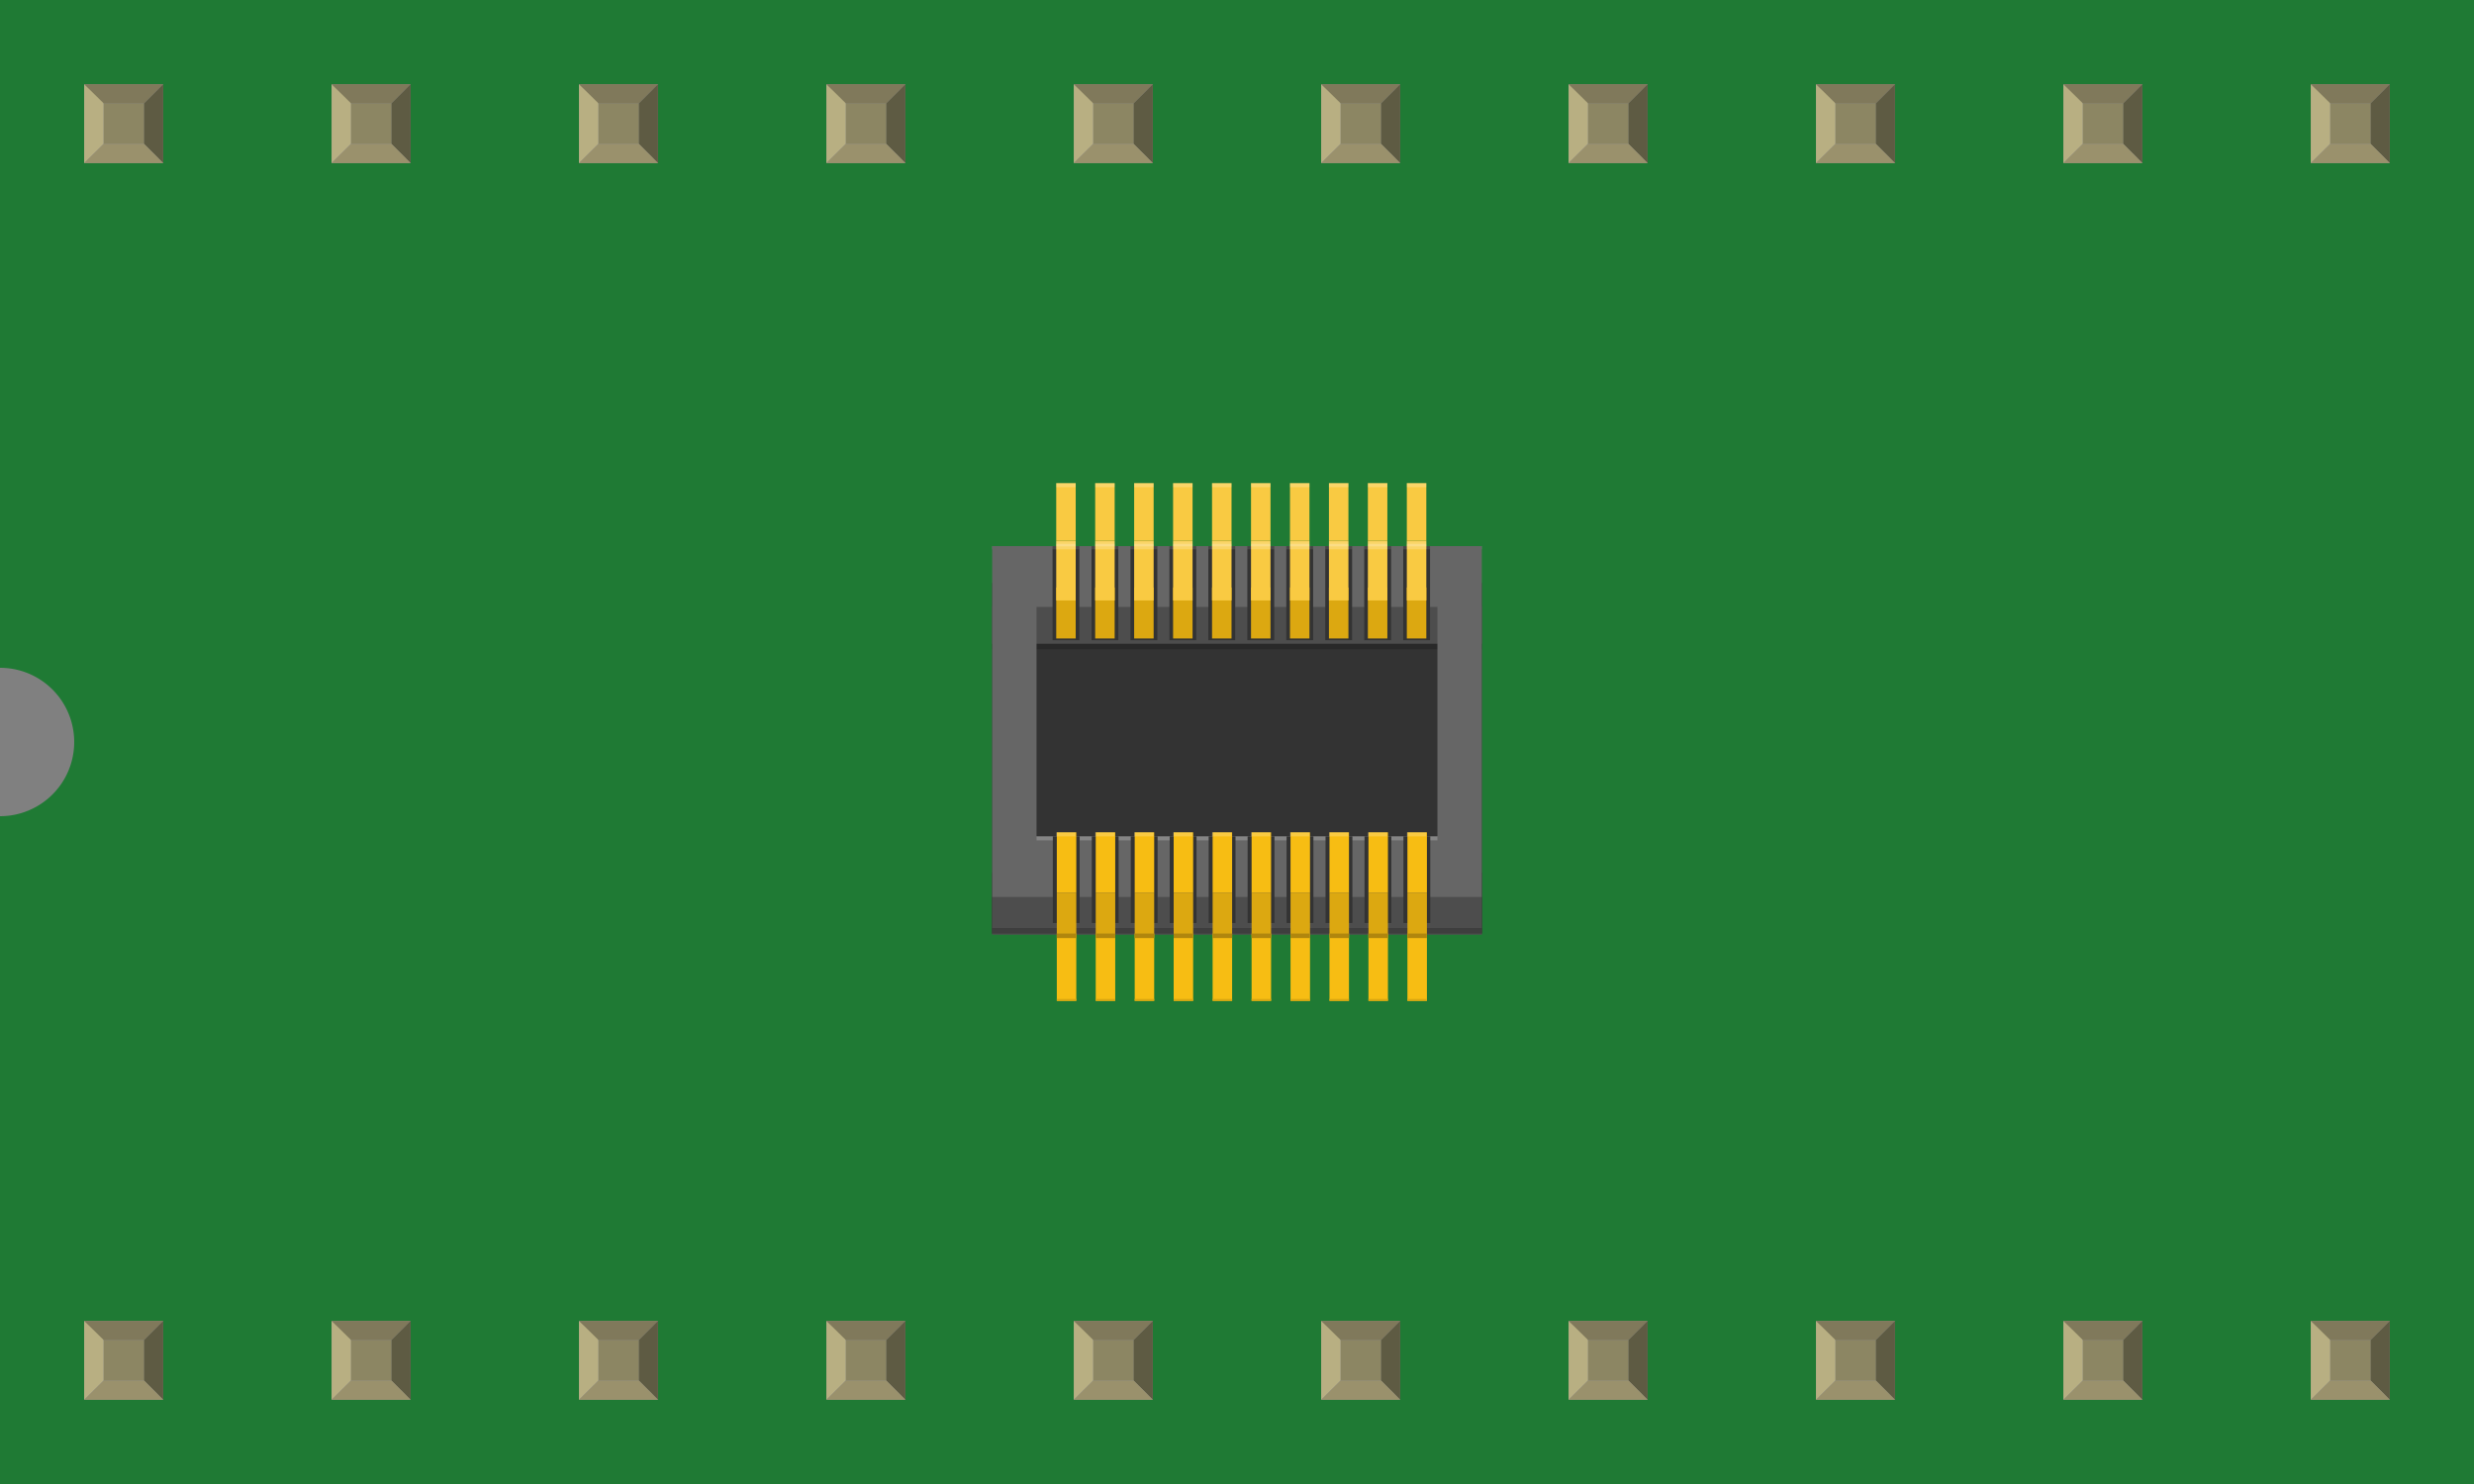 <?xml version='1.0' encoding='UTF-8' standalone='no'?>
<!-- Created with Fritzing (http://www.fritzing.org/) -->
<svg xmlns="http://www.w3.org/2000/svg" width="1in" x="0in" version="1.2" y="0in"  height="0.6in" viewBox="0 0 1000 600" baseProfile="tiny" xmlns:svg="http://www.w3.org/2000/svg">
 <rect x="0" y="0" width="1000" height="600" fill="#808080" stroke="none"/>
 <desc>Fritzing breadboard generated by brd2svg</desc>
 <g id="breadboard">
  <g id="icon">
   <path fill="#1F7A34" stroke="none" stroke-width="0" d="M0,0L0,270A30,30 0 0 1 0,330L0,600L1000,600L1000,0L0,0z"/>
   <g transform="translate(401.041,195.347)">
    <g>
     <rect width="197.917" x="0" y="40.361" fill="#333333" height="141.736"/>
     <rect width="197.917" x="0" y="157.514" fill="#333333" height="24.583"/>
     <rect width="197.917" x="0" y="167.361" fill="#4D4D4D" height="15.194"/>
     <rect width="197.917" x="0" y="49.75" fill="#4D4D4D" height="15.194"/>
     <rect width="197.917" x="0" opacity="0.2" y="64.931" height="2.236"/>
     <rect width="197.917" x="0" opacity="0.2" y="179.847" height="2.236"/>
     <rect width="197.917" x="0" opacity="0.2" y="25.458" fill="#FFFFFF" height="1.306"/>
     <path fill="#666666" d="M0,25.458l0,24.583l0,92.75l0,8.375l0,16.208l197.917,0l0,-16.208L197.917,142.778L197.917,50.042l0,-24.583L0,25.458zM179.986,142.778L17.931,142.778L17.931,50.042l162.042,0L179.972,142.778z"/>
     <g>
      <g>
       <rect width="7.875" x="167.611" fill="#F9CA42" height="23.319"/>
       <rect width="10.847" x="166.139" y="25.458" fill="#333333" height="38.042"/>
       <rect width="10.847" x="166.139" opacity="0.1" y="25.444" fill="#FFFFFF" height="1.306"/>
       <rect width="7.875" x="167.611" y="42.194" fill="#DCA811" height="20.611"/>
       <rect width="7.875" x="167.611" y="23.333" fill="#F9CA42" height="24.097"/>
       <rect width="7.875" x="167.611" opacity="0.2" fill="#FFFFFF" height="1.625"/>
       <rect width="7.875" x="167.611" opacity="0.2" y="23.542" fill="#FFFFFF" height="2.014"/>
       <rect width="7.875" x="167.611" opacity="0.2" y="24.569" fill="#FFFFFF" height="2.194"/>
      </g>
      <g>
       <rect width="7.875" x="151.861" fill="#F9CA42" height="23.319"/>
       <rect width="10.847" x="150.389" y="25.458" fill="#333333" height="38.042"/>
       <rect width="10.847" x="150.389" opacity="0.1" y="25.444" fill="#FFFFFF" height="1.306"/>
       <rect width="7.875" x="151.861" y="42.194" fill="#DCA811" height="20.611"/>
       <rect width="7.875" x="151.861" y="23.333" fill="#F9CA42" height="24.097"/>
       <rect width="7.875" x="151.861" opacity="0.2" fill="#FFFFFF" height="1.625"/>
       <rect width="7.875" x="151.861" opacity="0.2" y="23.542" fill="#FFFFFF" height="2.014"/>
       <rect width="7.875" x="151.861" opacity="0.2" y="24.569" fill="#FFFFFF" height="2.194"/>
      </g>
      <g>
       <rect width="7.875" x="136.125" fill="#F9CA42" height="23.319"/>
       <rect width="10.847" x="134.639" y="25.458" fill="#333333" height="38.042"/>
       <rect width="10.847" x="134.639" opacity="0.1" y="25.444" fill="#FFFFFF" height="1.306"/>
       <rect width="7.875" x="136.125" y="42.194" fill="#DCA811" height="20.611"/>
       <rect width="7.875" x="136.125" y="23.333" fill="#F9CA42" height="24.097"/>
       <rect width="7.875" x="136.125" opacity="0.2" fill="#FFFFFF" height="1.625"/>
       <rect width="7.875" x="136.125" opacity="0.2" y="23.542" fill="#FFFFFF" height="2.014"/>
       <rect width="7.875" x="136.125" opacity="0.2" y="24.569" fill="#FFFFFF" height="2.194"/>
      </g>
      <g>
       <rect width="7.875" x="120.375" fill="#F9CA42" height="23.319"/>
       <rect width="10.847" x="118.889" y="25.458" fill="#333333" height="38.042"/>
       <rect width="10.847" x="118.889" opacity="0.1" y="25.444" fill="#FFFFFF" height="1.306"/>
       <rect width="7.875" x="120.375" y="42.194" fill="#DCA811" height="20.611"/>
       <rect width="7.875" x="120.375" y="23.333" fill="#F9CA42" height="24.097"/>
       <rect width="7.875" x="120.375" opacity="0.2" fill="#FFFFFF" height="1.625"/>
       <rect width="7.875" x="120.375" opacity="0.2" y="23.542" fill="#FFFFFF" height="2.014"/>
       <rect width="7.875" x="120.375" opacity="0.2" y="24.569" fill="#FFFFFF" height="2.194"/>
      </g>
      <g>
       <rect width="7.875" x="104.625" fill="#F9CA42" height="23.319"/>
       <rect width="10.861" x="103.139" y="25.458" fill="#333333" height="38.042"/>
       <rect width="10.861" x="103.139" opacity="0.1" y="25.444" fill="#FFFFFF" height="1.306"/>
       <rect width="7.875" x="104.625" y="42.194" fill="#DCA811" height="20.611"/>
       <rect width="7.875" x="104.625" y="23.333" fill="#F9CA42" height="24.097"/>
       <rect width="7.875" x="104.625" opacity="0.2" fill="#FFFFFF" height="1.625"/>
       <rect width="7.875" x="104.625" opacity="0.2" y="23.542" fill="#FFFFFF" height="2.014"/>
       <rect width="7.875" x="104.625" opacity="0.2" y="24.569" fill="#FFFFFF" height="2.194"/>
      </g>
      <g>
       <rect width="7.875" x="88.875" fill="#F9CA42" height="23.319"/>
       <rect width="10.847" x="87.389" y="25.458" fill="#333333" height="38.042"/>
       <rect width="10.847" x="87.389" opacity="0.1" y="25.444" fill="#FFFFFF" height="1.306"/>
       <rect width="7.875" x="88.875" y="42.194" fill="#DCA811" height="20.611"/>
       <rect width="7.875" x="88.875" y="23.333" fill="#F9CA42" height="24.097"/>
       <rect width="7.875" x="88.875" opacity="0.2" fill="#FFFFFF" height="1.625"/>
       <rect width="7.875" x="88.875" opacity="0.2" y="23.542" fill="#FFFFFF" height="2.014"/>
       <rect width="7.875" x="88.875" opacity="0.2" y="24.569" fill="#FFFFFF" height="2.194"/>
      </g>
      <g>
       <rect width="7.875" x="73.125" fill="#F9CA42" height="23.319"/>
       <rect width="10.847" x="71.639" y="25.458" fill="#333333" height="38.042"/>
       <rect width="10.847" x="71.639" opacity="0.1" y="25.444" fill="#FFFFFF" height="1.306"/>
       <rect width="7.875" x="73.125" y="42.194" fill="#DCA811" height="20.611"/>
       <rect width="7.875" x="73.125" y="23.333" fill="#F9CA42" height="24.097"/>
       <rect width="7.875" x="73.125" opacity="0.2" fill="#FFFFFF" height="1.625"/>
       <rect width="7.875" x="73.125" opacity="0.2" y="23.542" fill="#FFFFFF" height="2.014"/>
       <rect width="7.875" x="73.125" opacity="0.2" y="24.569" fill="#FFFFFF" height="2.194"/>
      </g>
      <g>
       <rect width="7.875" x="57.389" fill="#F9CA42" height="23.319"/>
       <rect width="10.847" x="55.903" y="25.458" fill="#333333" height="38.042"/>
       <rect width="10.847" x="55.903" opacity="0.1" y="25.444" fill="#FFFFFF" height="1.306"/>
       <rect width="7.875" x="57.389" y="42.194" fill="#DCA811" height="20.611"/>
       <rect width="7.875" x="57.389" y="23.333" fill="#F9CA42" height="24.097"/>
       <rect width="7.875" x="57.389" opacity="0.2" fill="#FFFFFF" height="1.625"/>
       <rect width="7.875" x="57.389" opacity="0.2" y="23.542" fill="#FFFFFF" height="2.014"/>
       <rect width="7.875" x="57.389" opacity="0.2" y="24.569" fill="#FFFFFF" height="2.194"/>
      </g>
      <g>
       <rect width="7.875" x="41.639" fill="#F9CA42" height="23.319"/>
       <rect width="10.847" x="40.153" y="25.458" fill="#333333" height="38.042"/>
       <rect width="10.847" x="40.153" opacity="0.1" y="25.444" fill="#FFFFFF" height="1.306"/>
       <rect width="7.875" x="41.639" y="42.194" fill="#DCA811" height="20.611"/>
       <rect width="7.875" x="41.639" y="23.333" fill="#F9CA42" height="24.097"/>
       <rect width="7.875" x="41.639" opacity="0.2" fill="#FFFFFF" height="1.625"/>
       <rect width="7.875" x="41.639" opacity="0.2" y="23.542" fill="#FFFFFF" height="2.014"/>
       <rect width="7.875" x="41.639" opacity="0.2" y="24.569" fill="#FFFFFF" height="2.194"/>
      </g>
      <g>
       <rect width="7.875" x="25.889" fill="#F9CA42" height="23.319"/>
       <rect width="10.847" x="24.403" y="25.458" fill="#333333" height="38.042"/>
       <rect width="10.847" x="24.403" opacity="0.1" y="25.444" fill="#FFFFFF" height="1.306"/>
       <rect width="7.875" x="25.889" y="42.194" fill="#DCA811" height="20.611"/>
       <rect width="7.875" x="25.889" y="23.333" fill="#F9CA42" height="24.097"/>
       <rect width="7.875" x="25.889" opacity="0.2" fill="#FFFFFF" height="1.625"/>
       <rect width="7.875" x="25.889" opacity="0.2" y="23.542" fill="#FFFFFF" height="2.014"/>
       <rect width="7.875" x="25.889" opacity="0.2" y="24.569" fill="#FFFFFF" height="2.194"/>
      </g>
     </g>
     <rect width="162.042" x="17.931" opacity="0.2" y="142.778" fill="#FFFFFF" height="1.639"/>
     <g>
      <g>
       <rect width="7.875" x="167.847" y="182.083" fill="#F7BD13" height="27.222"/>
       <rect width="10.847" x="166.236" y="142.778" fill="#333333" height="35.056"/>
       <rect width="7.875" x="167.847" y="165.694" fill="#DCA811" height="18.236"/>
       <rect width="7.875" x="167.847" y="141.167" fill="#F7BD13" height="24.528"/>
       <rect width="7.875" x="167.611" opacity="0.2" y="141.167" fill="#FFFFFF" height="1.625"/>
       <rect width="7.875" x="167.847" opacity="0.2" y="182.083" height="1.833"/>
       <rect width="7.875" x="167.847" y="208.514" fill="#DCA811" height="0.806"/>
      </g>
      <g>
       <rect width="7.875" x="152.097" y="182.083" fill="#F7BD13" height="27.222"/>
       <rect width="10.847" x="150.5" y="142.778" fill="#333333" height="35.056"/>
       <rect width="7.875" x="152.097" y="165.694" fill="#DCA811" height="18.236"/>
       <rect width="7.875" x="152.097" y="141.167" fill="#F7BD13" height="24.528"/>
       <rect width="7.875" x="151.861" opacity="0.2" y="141.167" fill="#FFFFFF" height="1.625"/>
       <rect width="7.875" x="152.097" opacity="0.2" y="182.083" height="1.833"/>
       <rect width="7.875" x="152.097" y="208.514" fill="#DCA811" height="0.806"/>
      </g>
      <g>
       <rect width="7.875" x="136.347" y="182.083" fill="#F7BD13" height="27.222"/>
       <rect width="10.847" x="134.75" y="142.778" fill="#333333" height="35.056"/>
       <rect width="7.875" x="136.347" y="165.694" fill="#DCA811" height="18.236"/>
       <rect width="7.875" x="136.347" y="141.167" fill="#F7BD13" height="24.528"/>
       <rect width="7.875" x="136.125" opacity="0.2" y="141.167" fill="#FFFFFF" height="1.625"/>
       <rect width="7.875" x="136.347" opacity="0.2" y="182.083" height="1.833"/>
       <rect width="7.875" x="136.347" y="208.514" fill="#DCA811" height="0.806"/>
      </g>
      <g>
       <rect width="7.875" x="120.597" y="182.083" fill="#F7BD13" height="27.222"/>
       <rect width="10.847" x="119" y="142.778" fill="#333333" height="35.056"/>
       <rect width="7.875" x="120.597" y="165.694" fill="#DCA811" height="18.236"/>
       <rect width="7.875" x="120.597" y="141.167" fill="#F7BD13" height="24.528"/>
       <rect width="7.875" x="120.375" opacity="0.2" y="141.167" fill="#FFFFFF" height="1.625"/>
       <rect width="7.875" x="120.597" opacity="0.2" y="182.083" height="1.833"/>
       <rect width="7.875" x="120.597" y="208.514" fill="#DCA811" height="0.806"/>
      </g>
      <g>
       <rect width="7.875" x="104.861" y="182.083" fill="#F7BD13" height="27.222"/>
       <rect width="10.847" x="103.25" y="142.778" fill="#333333" height="35.056"/>
       <rect width="7.875" x="104.861" y="165.694" fill="#DCA811" height="18.236"/>
       <rect width="7.875" x="104.861" y="141.167" fill="#F7BD13" height="24.528"/>
       <rect width="7.875" x="104.625" opacity="0.2" y="141.167" fill="#FFFFFF" height="1.625"/>
       <rect width="7.875" x="104.861" opacity="0.2" y="182.083" height="1.833"/>
       <rect width="7.875" x="104.861" y="208.514" fill="#DCA811" height="0.806"/>
      </g>
      <g>
       <rect width="7.875" x="89.111" y="182.083" fill="#F7BD13" height="27.222"/>
       <rect width="10.847" x="87.514" y="142.778" fill="#333333" height="35.056"/>
       <rect width="7.875" x="89.111" y="165.694" fill="#DCA811" height="18.236"/>
       <rect width="7.875" x="89.111" y="141.167" fill="#F7BD13" height="24.528"/>
       <rect width="7.875" x="88.875" opacity="0.2" y="141.167" fill="#FFFFFF" height="1.625"/>
       <rect width="7.875" x="89.111" opacity="0.2" y="182.083" height="1.833"/>
       <rect width="7.875" x="89.111" y="208.514" fill="#DCA811" height="0.806"/>
      </g>
      <g>
       <rect width="7.875" x="73.361" y="182.083" fill="#F7BD13" height="27.222"/>
       <rect width="10.847" x="71.764" y="142.778" fill="#333333" height="35.056"/>
       <rect width="7.875" x="73.361" y="165.694" fill="#DCA811" height="18.236"/>
       <rect width="7.875" x="73.361" y="141.167" fill="#F7BD13" height="24.528"/>
       <rect width="7.875" x="73.125" opacity="0.2" y="141.167" fill="#FFFFFF" height="1.625"/>
       <rect width="7.875" x="73.361" opacity="0.2" y="182.083" height="1.833"/>
       <rect width="7.875" x="73.361" y="208.514" fill="#DCA811" height="0.806"/>
      </g>
      <g>
       <rect width="7.875" x="57.611" y="182.083" fill="#F7BD13" height="27.222"/>
       <rect width="10.847" x="56.014" y="142.778" fill="#333333" height="35.056"/>
       <rect width="7.875" x="57.611" y="165.694" fill="#DCA811" height="18.236"/>
       <rect width="7.875" x="57.611" y="141.167" fill="#F7BD13" height="24.528"/>
       <rect width="7.875" x="57.389" opacity="0.2" y="141.167" fill="#FFFFFF" height="1.625"/>
       <rect width="7.875" x="57.611" opacity="0.2" y="182.083" height="1.833"/>
       <rect width="7.875" x="57.611" y="208.514" fill="#DCA811" height="0.806"/>
      </g>
      <g>
       <rect width="7.875" x="41.861" y="182.083" fill="#F7BD13" height="27.222"/>
       <rect width="10.847" x="40.264" y="142.778" fill="#333333" height="35.056"/>
       <rect width="7.875" x="41.861" y="165.694" fill="#DCA811" height="18.236"/>
       <rect width="7.875" x="41.861" y="141.167" fill="#F7BD13" height="24.528"/>
       <rect width="7.875" x="41.639" opacity="0.2" y="141.167" fill="#FFFFFF" height="1.625"/>
       <rect width="7.875" x="41.861" opacity="0.2" y="182.083" height="1.833"/>
       <rect width="7.875" x="41.861" y="208.514" fill="#DCA811" height="0.806"/>
      </g>
      <g>
       <rect width="7.875" x="26.125" y="182.083" fill="#F7BD13" height="27.222"/>
       <rect width="10.847" x="24.514" y="142.778" fill="#333333" height="35.056"/>
       <rect width="7.875" x="26.125" y="165.694" fill="#DCA811" height="18.236"/>
       <rect width="7.875" x="26.125" y="141.167" fill="#F7BD13" height="24.528"/>
       <rect width="7.875" x="25.889" opacity="0.2" y="141.167" fill="#FFFFFF" height="1.625"/>
       <rect width="7.875" x="26.125" opacity="0.2" y="182.083" height="1.833"/>
       <rect width="7.875" x="26.125" y="208.514" fill="#DCA811" height="0.806"/>
      </g>
     </g>
    </g>
   </g>
  </g>
  <g transform="translate(34.035,534.05)">
   <rect width="31.93" x="0" y="0" fill="#8D8C8C" height="31.9" id="connector0pin"/>
   <rect width="16.444" x="7.792" y="7.735" fill="#8C8663" height="16.415"/>
   <polygon fill="#B8AF82" points="0,31.9,7.792,24.137,7.792,6.972,0,0"/>
   <polygon fill="#80795B" points="24.208,7.763,7.903,7.763,0,0,31.93,0"/>
   <polygon fill="#5E5B43" points="24.208,24.137,24.208,7.763,31.93,0,31.93,31.9"/>
   <polygon fill="#9A916C" points="0,31.9,7.875,24.137,24.208,24.137,31.93,31.9"/>
  </g>
  <g transform="translate(34.035,34.05)">
   <rect width="31.93" x="0" y="0" fill="#8D8C8C" height="31.9" id="connector19pin"/>
   <rect width="16.444" x="7.792" y="7.735" fill="#8C8663" height="16.415"/>
   <polygon fill="#B8AF82" points="0,31.9,7.792,24.137,7.792,6.972,0,0"/>
   <polygon fill="#80795B" points="24.208,7.763,7.903,7.763,0,0,31.93,0"/>
   <polygon fill="#5E5B43" points="24.208,24.137,24.208,7.763,31.93,0,31.93,31.9"/>
   <polygon fill="#9A916C" points="0,31.9,7.875,24.137,24.208,24.137,31.93,31.9"/>
  </g>
  <g transform="translate(134.035,534.05)">
   <rect width="31.93" x="0" y="0" fill="#8D8C8C" height="31.9" id="connector1pin"/>
   <rect width="16.444" x="7.792" y="7.735" fill="#8C8663" height="16.415"/>
   <polygon fill="#B8AF82" points="0,31.9,7.792,24.137,7.792,6.972,0,0"/>
   <polygon fill="#80795B" points="24.208,7.763,7.903,7.763,0,0,31.93,0"/>
   <polygon fill="#5E5B43" points="24.208,24.137,24.208,7.763,31.93,0,31.93,31.9"/>
   <polygon fill="#9A916C" points="0,31.9,7.875,24.137,24.208,24.137,31.93,31.9"/>
  </g>
  <g transform="translate(134.035,34.05)">
   <rect width="31.93" x="0" y="0" fill="#8D8C8C" height="31.9" id="connector18pin"/>
   <rect width="16.444" x="7.792" y="7.735" fill="#8C8663" height="16.415"/>
   <polygon fill="#B8AF82" points="0,31.9,7.792,24.137,7.792,6.972,0,0"/>
   <polygon fill="#80795B" points="24.208,7.763,7.903,7.763,0,0,31.93,0"/>
   <polygon fill="#5E5B43" points="24.208,24.137,24.208,7.763,31.93,0,31.93,31.9"/>
   <polygon fill="#9A916C" points="0,31.9,7.875,24.137,24.208,24.137,31.93,31.9"/>
  </g>
  <g transform="translate(234.035,534.05)">
   <rect width="31.93" x="0" y="0" fill="#8D8C8C" height="31.9" id="connector2pin"/>
   <rect width="16.444" x="7.792" y="7.735" fill="#8C8663" height="16.415"/>
   <polygon fill="#B8AF82" points="0,31.9,7.792,24.137,7.792,6.972,0,0"/>
   <polygon fill="#80795B" points="24.208,7.763,7.903,7.763,0,0,31.93,0"/>
   <polygon fill="#5E5B43" points="24.208,24.137,24.208,7.763,31.93,0,31.93,31.9"/>
   <polygon fill="#9A916C" points="0,31.9,7.875,24.137,24.208,24.137,31.93,31.9"/>
  </g>
  <g transform="translate(234.035,34.05)">
   <rect width="31.93" x="0" y="0" fill="#8D8C8C" height="31.9" id="connector17pin"/>
   <rect width="16.444" x="7.792" y="7.735" fill="#8C8663" height="16.415"/>
   <polygon fill="#B8AF82" points="0,31.9,7.792,24.137,7.792,6.972,0,0"/>
   <polygon fill="#80795B" points="24.208,7.763,7.903,7.763,0,0,31.93,0"/>
   <polygon fill="#5E5B43" points="24.208,24.137,24.208,7.763,31.93,0,31.93,31.9"/>
   <polygon fill="#9A916C" points="0,31.9,7.875,24.137,24.208,24.137,31.93,31.9"/>
  </g>
  <g transform="translate(334.035,534.05)">
   <rect width="31.93" x="0" y="0" fill="#8D8C8C" height="31.9" id="connector3pin"/>
   <rect width="16.444" x="7.792" y="7.735" fill="#8C8663" height="16.415"/>
   <polygon fill="#B8AF82" points="0,31.9,7.792,24.137,7.792,6.972,0,0"/>
   <polygon fill="#80795B" points="24.208,7.763,7.903,7.763,0,0,31.93,0"/>
   <polygon fill="#5E5B43" points="24.208,24.137,24.208,7.763,31.93,0,31.93,31.9"/>
   <polygon fill="#9A916C" points="0,31.9,7.875,24.137,24.208,24.137,31.93,31.9"/>
  </g>
  <g transform="translate(334.035,34.05)">
   <rect width="31.93" x="0" y="0" fill="#8D8C8C" height="31.9" id="connector16pin"/>
   <rect width="16.444" x="7.792" y="7.735" fill="#8C8663" height="16.415"/>
   <polygon fill="#B8AF82" points="0,31.9,7.792,24.137,7.792,6.972,0,0"/>
   <polygon fill="#80795B" points="24.208,7.763,7.903,7.763,0,0,31.93,0"/>
   <polygon fill="#5E5B43" points="24.208,24.137,24.208,7.763,31.93,0,31.93,31.9"/>
   <polygon fill="#9A916C" points="0,31.9,7.875,24.137,24.208,24.137,31.93,31.9"/>
  </g>
  <g transform="translate(434.035,534.05)">
   <rect width="31.93" x="0" y="0" fill="#8D8C8C" height="31.9" id="connector4pin"/>
   <rect width="16.444" x="7.792" y="7.735" fill="#8C8663" height="16.415"/>
   <polygon fill="#B8AF82" points="0,31.9,7.792,24.137,7.792,6.972,0,0"/>
   <polygon fill="#80795B" points="24.208,7.763,7.903,7.763,0,0,31.93,0"/>
   <polygon fill="#5E5B43" points="24.208,24.137,24.208,7.763,31.93,0,31.93,31.9"/>
   <polygon fill="#9A916C" points="0,31.9,7.875,24.137,24.208,24.137,31.93,31.9"/>
  </g>
  <g transform="translate(434.035,34.05)">
   <rect width="31.93" x="0" y="0" fill="#8D8C8C" height="31.9" id="connector15pin"/>
   <rect width="16.444" x="7.792" y="7.735" fill="#8C8663" height="16.415"/>
   <polygon fill="#B8AF82" points="0,31.9,7.792,24.137,7.792,6.972,0,0"/>
   <polygon fill="#80795B" points="24.208,7.763,7.903,7.763,0,0,31.93,0"/>
   <polygon fill="#5E5B43" points="24.208,24.137,24.208,7.763,31.93,0,31.93,31.9"/>
   <polygon fill="#9A916C" points="0,31.9,7.875,24.137,24.208,24.137,31.93,31.9"/>
  </g>
  <g transform="translate(534.035,534.05)">
   <rect width="31.93" x="0" y="0" fill="#8D8C8C" height="31.9" id="connector5pin"/>
   <rect width="16.444" x="7.792" y="7.735" fill="#8C8663" height="16.415"/>
   <polygon fill="#B8AF82" points="0,31.9,7.792,24.137,7.792,6.972,0,0"/>
   <polygon fill="#80795B" points="24.208,7.763,7.903,7.763,0,0,31.93,0"/>
   <polygon fill="#5E5B43" points="24.208,24.137,24.208,7.763,31.93,0,31.93,31.9"/>
   <polygon fill="#9A916C" points="0,31.9,7.875,24.137,24.208,24.137,31.93,31.9"/>
  </g>
  <g transform="translate(534.035,34.05)">
   <rect width="31.93" x="0" y="0" fill="#8D8C8C" height="31.9" id="connector14pin"/>
   <rect width="16.444" x="7.792" y="7.735" fill="#8C8663" height="16.415"/>
   <polygon fill="#B8AF82" points="0,31.9,7.792,24.137,7.792,6.972,0,0"/>
   <polygon fill="#80795B" points="24.208,7.763,7.903,7.763,0,0,31.93,0"/>
   <polygon fill="#5E5B43" points="24.208,24.137,24.208,7.763,31.93,0,31.93,31.9"/>
   <polygon fill="#9A916C" points="0,31.9,7.875,24.137,24.208,24.137,31.93,31.9"/>
  </g>
  <g transform="translate(634.035,534.05)">
   <rect width="31.93" x="0" y="0" fill="#8D8C8C" height="31.9" id="connector6pin"/>
   <rect width="16.444" x="7.792" y="7.735" fill="#8C8663" height="16.415"/>
   <polygon fill="#B8AF82" points="0,31.9,7.792,24.137,7.792,6.972,0,0"/>
   <polygon fill="#80795B" points="24.208,7.763,7.903,7.763,0,0,31.93,0"/>
   <polygon fill="#5E5B43" points="24.208,24.137,24.208,7.763,31.93,0,31.93,31.9"/>
   <polygon fill="#9A916C" points="0,31.9,7.875,24.137,24.208,24.137,31.93,31.9"/>
  </g>
  <g transform="translate(634.035,34.05)">
   <rect width="31.93" x="0" y="0" fill="#8D8C8C" height="31.9" id="connector13pin"/>
   <rect width="16.444" x="7.792" y="7.735" fill="#8C8663" height="16.415"/>
   <polygon fill="#B8AF82" points="0,31.9,7.792,24.137,7.792,6.972,0,0"/>
   <polygon fill="#80795B" points="24.208,7.763,7.903,7.763,0,0,31.93,0"/>
   <polygon fill="#5E5B43" points="24.208,24.137,24.208,7.763,31.93,0,31.93,31.9"/>
   <polygon fill="#9A916C" points="0,31.9,7.875,24.137,24.208,24.137,31.93,31.9"/>
  </g>
  <g transform="translate(734.035,534.05)">
   <rect width="31.93" x="0" y="0" fill="#8D8C8C" height="31.9" id="connector7pin"/>
   <rect width="16.444" x="7.792" y="7.735" fill="#8C8663" height="16.415"/>
   <polygon fill="#B8AF82" points="0,31.9,7.792,24.137,7.792,6.972,0,0"/>
   <polygon fill="#80795B" points="24.208,7.763,7.903,7.763,0,0,31.93,0"/>
   <polygon fill="#5E5B43" points="24.208,24.137,24.208,7.763,31.93,0,31.93,31.9"/>
   <polygon fill="#9A916C" points="0,31.9,7.875,24.137,24.208,24.137,31.93,31.9"/>
  </g>
  <g transform="translate(734.035,34.05)">
   <rect width="31.93" x="0" y="0" fill="#8D8C8C" height="31.9" id="connector12pin"/>
   <rect width="16.444" x="7.792" y="7.735" fill="#8C8663" height="16.415"/>
   <polygon fill="#B8AF82" points="0,31.9,7.792,24.137,7.792,6.972,0,0"/>
   <polygon fill="#80795B" points="24.208,7.763,7.903,7.763,0,0,31.93,0"/>
   <polygon fill="#5E5B43" points="24.208,24.137,24.208,7.763,31.93,0,31.93,31.9"/>
   <polygon fill="#9A916C" points="0,31.9,7.875,24.137,24.208,24.137,31.93,31.9"/>
  </g>
  <g transform="translate(834.035,534.05)">
   <rect width="31.93" x="0" y="0" fill="#8D8C8C" height="31.9" id="connector8pin"/>
   <rect width="16.444" x="7.792" y="7.735" fill="#8C8663" height="16.415"/>
   <polygon fill="#B8AF82" points="0,31.9,7.792,24.137,7.792,6.972,0,0"/>
   <polygon fill="#80795B" points="24.208,7.763,7.903,7.763,0,0,31.93,0"/>
   <polygon fill="#5E5B43" points="24.208,24.137,24.208,7.763,31.93,0,31.93,31.9"/>
   <polygon fill="#9A916C" points="0,31.9,7.875,24.137,24.208,24.137,31.93,31.9"/>
  </g>
  <g transform="translate(834.035,34.05)">
   <rect width="31.93" x="0" y="0" fill="#8D8C8C" height="31.9" id="connector11pin"/>
   <rect width="16.444" x="7.792" y="7.735" fill="#8C8663" height="16.415"/>
   <polygon fill="#B8AF82" points="0,31.9,7.792,24.137,7.792,6.972,0,0"/>
   <polygon fill="#80795B" points="24.208,7.763,7.903,7.763,0,0,31.93,0"/>
   <polygon fill="#5E5B43" points="24.208,24.137,24.208,7.763,31.93,0,31.93,31.9"/>
   <polygon fill="#9A916C" points="0,31.9,7.875,24.137,24.208,24.137,31.93,31.9"/>
  </g>
  <g transform="translate(934.035,534.05)">
   <rect width="31.93" x="0" y="0" fill="#8D8C8C" height="31.9" id="connector9pin"/>
   <rect width="16.444" x="7.792" y="7.735" fill="#8C8663" height="16.415"/>
   <polygon fill="#B8AF82" points="0,31.9,7.792,24.137,7.792,6.972,0,0"/>
   <polygon fill="#80795B" points="24.208,7.763,7.903,7.763,0,0,31.93,0"/>
   <polygon fill="#5E5B43" points="24.208,24.137,24.208,7.763,31.93,0,31.93,31.9"/>
   <polygon fill="#9A916C" points="0,31.9,7.875,24.137,24.208,24.137,31.93,31.9"/>
  </g>
  <g transform="translate(934.035,34.05)">
   <rect width="31.93" x="0" y="0" fill="#8D8C8C" height="31.9" id="connector10pin"/>
   <rect width="16.444" x="7.792" y="7.735" fill="#8C8663" height="16.415"/>
   <polygon fill="#B8AF82" points="0,31.9,7.792,24.137,7.792,6.972,0,0"/>
   <polygon fill="#80795B" points="24.208,7.763,7.903,7.763,0,0,31.93,0"/>
   <polygon fill="#5E5B43" points="24.208,24.137,24.208,7.763,31.93,0,31.93,31.9"/>
   <polygon fill="#9A916C" points="0,31.9,7.875,24.137,24.208,24.137,31.93,31.9"/>
  </g>
 </g>
</svg>
